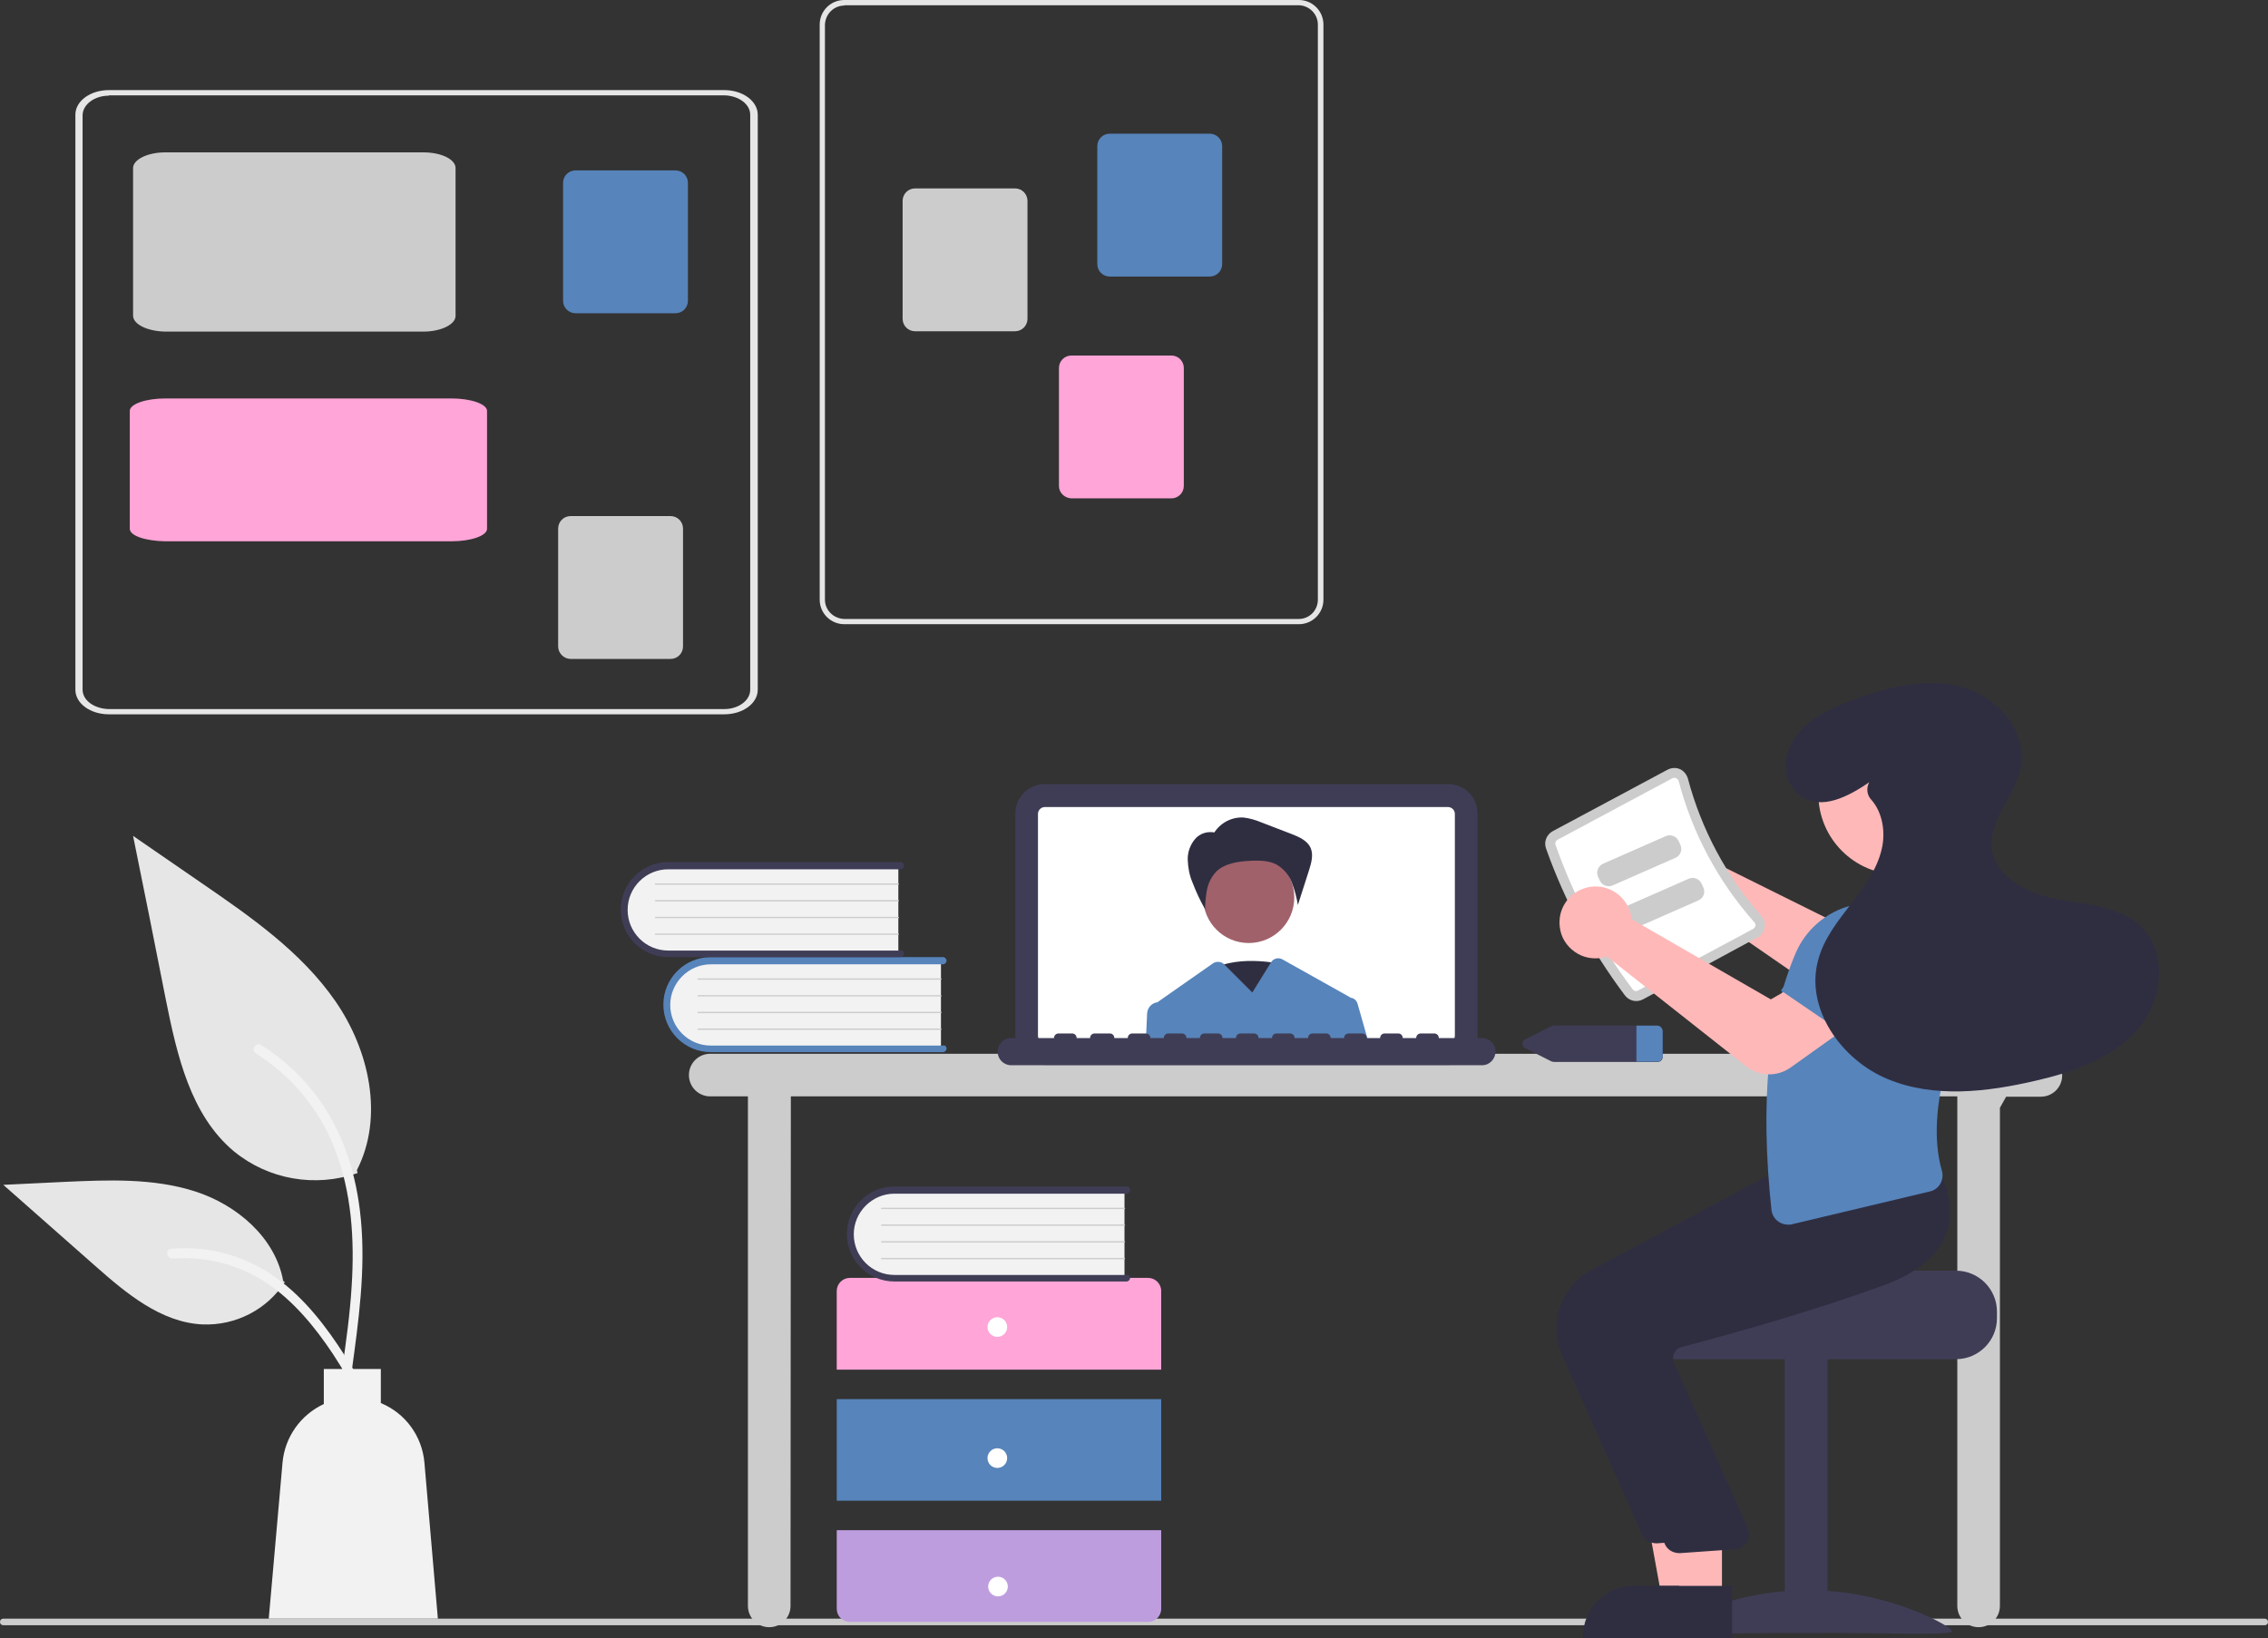 <?xml version="1.0" encoding="utf-8"?>
<!-- Generator: Adobe Illustrator 24.2.1, SVG Export Plug-In . SVG Version: 6.00 Build 0)  -->
<svg version="1.1" id="Layer_1" xmlns="http://www.w3.org/2000/svg" xmlns:xlink="http://www.w3.org/1999/xlink" x="0px" y="0px"
	 viewBox="0 0 692 499.9" style="enable-background:new 0 0 692 499.9;" xml:space="preserve">
<rect x="0" y="0" width="692" height="499.9" fill="#333333" stroke="none"/>
<style type="text/css">
	.st0{fill:#CCCCCC;}
	.st1{fill:#3F3D56;}
	.st2{fill:#FFFFFF;}
	.st3{fill:#2F2E41;}
	.st4{fill:#A0616A;}
	.st5{fill:#5784BB;}
	.st6{fill:#F2F2F2;}
	.st7{fill:#FFA5D8;}
	.st8{fill:#BE9DDF;}
	.st9{fill:#E6E6E6;}
	.st10{fill:#FFB8B8;}
</style>
<path class="st0" d="M691,496H1c-0.6,0-1-0.4-1-1s0.4-1,1-1h690c0.6,0,1,0.4,1,1S691.6,496,691,496z"/>
<path class="st0" d="M622.7,321.6h-406c-3.6,0-6.5,2.9-6.5,6.5s2.9,6.5,6.5,6.5h11.5v155.5c0,3.6,2.9,6.5,6.5,6.5s6.5-2.9,6.5-6.5
	l0.1-155.5h355.9v155.5c0,3.6,2.9,6.5,6.5,6.5s6.5-2.9,6.5-6.5v-152l1.9-3.4h10.6c3.6,0,6.5-2.9,6.5-6.5S626.3,321.6,622.7,321.6z"
	/>
<path class="st1" d="M441.8,325h-123c-5,0-9-4-9-9v-67.7c0-5,4-9,9-9h123c5,0,9,4,9,9V316C450.8,321,446.8,325,441.8,325z"/>
<path class="st2" d="M441.8,246.3h-123c-1.1,0-2.1,0.9-2.1,2.1v67.7c0,1.1,0.9,2.1,2.1,2.1h123c1.1,0,2.1-0.9,2.1-2.1v-67.7
	C443.9,247.2,442.9,246.3,441.8,246.3z"/>
<path class="st3" d="M390.8,294.2c0,0-14.7-3.4-22.8,2.8s10.3,20.4,10.3,20.4L390.8,294.2z"/>
<circle class="st4" cx="381" cy="273.9" r="13.9"/>
<path class="st3" d="M370.3,254.4c1.9-3.2,5.4-5.1,9.1-4.9c1.9,0.2,3.8,0.8,5.5,1.5l9.1,3.5c2.3,0.9,4.9,2,5.9,4.3
	c0.9,2.1,0.2,4.6-0.5,6.8l-3.4,10.6c-0.4-2.4-1-4.7-1.9-7s-2.6-4.2-4.7-5.4c-2.4-1.2-5.1-1.2-7.8-1.1c-3.7,0.2-7.8,0.7-10.5,3.3
	c-1.4,1.5-2.4,3.4-2.8,5.4s-0.6,4.1-0.6,6.1c-1.5-2.6-2.8-5.4-3.9-8.3c-0.9-2.1-1.3-4.4-1.4-6.7c-0.1-2.3,0.7-4.6,2.2-6.4
	c1.5-1.8,3.9-2.5,6.2-2L370.3,254.4z"/>
<path class="st5" d="M414.2,306.3c-0.3-1-1.1-1.7-2.1-1.8c0,0-0.1,0-0.1-0.1l-20.7-11.6c-1.2-0.7-2.8-0.3-3.5,0.9l-5.7,9.2l-8.5-8.5
	l-0.1-0.1c-0.9-0.9-2.3-1-3.4-0.3l-17,11.9H353c-1.7,0.3-2.9,1.7-3,3.4l-0.4,8.9h68L414.2,306.3z"/>
<path class="st1" d="M452.2,316.8H439c0-0.8-0.6-1.4-1.4-1.4l0,0h-4.1c-0.8,0-1.4,0.6-1.4,1.4H428c0-0.8-0.6-1.4-1.4-1.4h-4.1
	c-0.8,0-1.4,0.6-1.4,1.4l0,0H417c0-0.8-0.6-1.4-1.4-1.4l0,0h-4.1c-0.8,0-1.4,0.6-1.4,1.4H406c0-0.8-0.6-1.4-1.4-1.4h-4.1
	c-0.8,0-1.4,0.6-1.4,1.4l0,0H395c0-0.8-0.6-1.4-1.4-1.4l0,0h-4.1c-0.8,0-1.4,0.6-1.4,1.4l0,0H384c0-0.8-0.6-1.4-1.4-1.4h-4.1
	c-0.8,0-1.4,0.6-1.4,1.4H373c0-0.8-0.6-1.4-1.4-1.4l0,0h-4.1c-0.8,0-1.4,0.6-1.4,1.4l0,0H362c0-0.8-0.6-1.4-1.4-1.4l0,0h-4.1
	c-0.8,0-1.4,0.6-1.4,1.4H351c0-0.8-0.6-1.4-1.4-1.4h-4.1c-0.8,0-1.4,0.6-1.4,1.4l0,0H340c0-0.8-0.6-1.4-1.4-1.4l0,0H334
	c-0.8,0-1.4,0.6-1.4,1.4h-4.1c0-0.8-0.6-1.4-1.4-1.4H323c-0.8,0-1.4,0.6-1.4,1.4l0,0h-13.1c-2.3,0-4.1,1.9-4.1,4.2
	c0,2.3,1.9,4.1,4.1,4.1h143.7c2.3,0,4.1-1.9,4.1-4.2C456.3,318.6,454.4,316.8,452.2,316.8z"/>
<path class="st6" d="M287.1,292.7v27.5h-69c-7.6,0.3-14-5.7-14.2-13.3s5.7-14,13.3-14.2c0.3,0,0.6,0,1,0H287.1z"/>
<path class="st5" d="M288.8,320c0,0.6-0.5,1.1-1.1,1.1h-70.8c-8,0-14.5-6.5-14.5-14.5s6.5-14.5,14.5-14.5h70.8
	c0.6,0,1.1,0.5,1.1,1.1s-0.5,1.1-1.1,1.1h-70.8c-6.8,0-12.4,5.6-12.4,12.4s5.5,12.4,12.4,12.4h70.8
	C288.3,318.9,288.8,319.4,288.8,320z"/>
<path class="st0" d="M287.1,299H213c-0.1,0-0.2-0.1-0.2-0.2s0.1-0.2,0.2-0.2l0,0h74.1c0.1,0,0.2,0.1,0.2,0.2
	C287.3,298.9,287.2,299,287.1,299z"/>
<path class="st0" d="M287.1,304.1H213c-0.1,0-0.2-0.1-0.2-0.2s0.1-0.2,0.2-0.2l0,0h74.1c0.1,0,0.2,0.1,0.2,0.2
	C287.3,304,287.2,304.1,287.1,304.1z"/>
<path class="st0" d="M287.1,309.2H213c-0.1,0-0.2-0.1-0.2-0.2s0.1-0.2,0.2-0.2l0,0h74.1c0.1,0,0.2,0.1,0.2,0.2
	C287.3,309.1,287.2,309.2,287.1,309.2z"/>
<path class="st0" d="M287.1,314.3H213c-0.1,0-0.2-0.1-0.2-0.2s0.1-0.2,0.2-0.2l0,0h74.1c0.1,0,0.2,0.1,0.2,0.2
	C287.3,314.2,287.2,314.3,287.1,314.3z"/>
<path class="st6" d="M274.1,263.7v27.5h-69c-7.6,0.3-14-5.7-14.2-13.3s5.7-14,13.3-14.2c0.3,0,0.6,0,1,0H274.1z"/>
<path class="st1" d="M275.8,291c0,0.6-0.5,1.1-1.1,1.1h-70.8c-8,0-14.5-6.5-14.5-14.5s6.5-14.5,14.5-14.5h70.8
	c0.6,0,1.1,0.5,1.1,1.1s-0.5,1.1-1.1,1.1h-70.8c-6.8,0-12.4,5.5-12.4,12.4c0,6.8,5.5,12.4,12.4,12.4h70.8
	C275.3,289.9,275.8,290.4,275.8,291z"/>
<path class="st0" d="M274.1,270H200c-0.1,0-0.2-0.1-0.2-0.2s0.1-0.2,0.2-0.2l0,0h74.1c0.1,0,0.2,0.1,0.2,0.2
	C274.3,269.9,274.2,270,274.1,270z"/>
<path class="st0" d="M274.1,275.1H200c-0.1,0-0.2-0.1-0.2-0.2s0.1-0.2,0.2-0.2l0,0h74.1c0.1,0,0.2,0.1,0.2,0.2
	C274.3,275,274.2,275.1,274.1,275.1z"/>
<path class="st0" d="M274.1,280.2H200c-0.1,0-0.2-0.1-0.2-0.2s0.1-0.2,0.2-0.2l0,0h74.1c0.1,0,0.2,0.1,0.2,0.2
	C274.3,280.1,274.2,280.2,274.1,280.2z"/>
<path class="st0" d="M274.1,285.3H200c-0.1,0-0.2-0.1-0.2-0.2s0.1-0.2,0.2-0.2l0,0h74.1c0.1,0,0.2,0.1,0.2,0.2
	C274.3,285.2,274.2,285.3,274.1,285.3z"/>
<path class="st7" d="M354.3,418v-24c0-2.2-1.8-4-4-4h-91c-2.2,0-4,1.8-4,4v24H354.3z"/>
<rect x="255.3" y="427" class="st5" width="99" height="31"/>
<path class="st8" d="M255.3,467v24c0,2.2,1.8,4,4,4h91c2.2,0,4-1.8,4-4v-24H255.3z"/>
<circle class="st2" cx="304.3" cy="405" r="3"/>
<circle class="st2" cx="304.3" cy="445" r="3"/>
<circle class="st2" cx="304.5" cy="484.2" r="3"/>
<path class="st6" d="M343.1,362.7v27.5h-69c-7.6,0.3-14-5.7-14.2-13.3c-0.3-7.6,5.7-14,13.3-14.2c0.3,0,0.6,0,1,0H343.1z"/>
<path class="st1" d="M344.8,390c0,0.6-0.5,1.1-1.1,1.1h-70.8c-8,0-14.5-6.5-14.5-14.5s6.5-14.5,14.5-14.5l0,0h70.8
	c0.6,0,1.1,0.5,1.1,1.1s-0.5,1.1-1.1,1.1h-70.8c-6.8,0-12.4,5.6-12.4,12.4s5.5,12.4,12.4,12.4h70.8
	C344.3,388.9,344.8,389.4,344.8,390z"/>
<path class="st0" d="M343.1,369H269c-0.1,0-0.2-0.1-0.2-0.2s0.1-0.2,0.2-0.2l0,0h74.1c0.1,0,0.2,0.1,0.2,0.2
	C343.3,368.9,343.2,369,343.1,369L343.1,369z"/>
<path class="st0" d="M343.1,374.1H269c-0.1,0-0.2-0.1-0.2-0.2s0.1-0.2,0.2-0.2l0,0h74.1c0.1,0,0.2,0.1,0.2,0.2
	C343.3,374,343.2,374.1,343.1,374.1L343.1,374.1z"/>
<path class="st0" d="M343.1,379.2H269c-0.1,0-0.2-0.1-0.2-0.2s0.1-0.2,0.2-0.2l0,0h74.1c0.1,0,0.2,0.1,0.2,0.2
	C343.3,379.1,343.2,379.2,343.1,379.2L343.1,379.2z"/>
<path class="st0" d="M343.1,384.3H269c-0.1,0-0.2-0.1-0.2-0.2s0.1-0.2,0.2-0.2l0,0h74.1c0.1,0,0.2,0.1,0.2,0.2
	C343.3,384.2,343.2,384.3,343.1,384.3L343.1,384.3z"/>
<path class="st9" d="M250.1,183V7.5c0-4.2,3.4-7.5,7.5-7.5h138.7c4.2,0,7.5,3.4,7.5,7.5V183c0,4.2-3.4,7.5-7.5,7.5H257.6
	C253.5,190.5,250.1,187.2,250.1,183z M257.6,1.7c-3.2,0-5.8,2.6-5.9,5.9V183c0,3.2,2.6,5.8,5.9,5.9h138.7c3.2,0,5.8-2.6,5.8-5.9V7.5
	c0-3.2-2.6-5.8-5.8-5.9H257.6V1.7z"/>
<path class="st5" d="M334.8,80.6v-36c0-2.1,1.7-3.8,3.8-3.8h30.5c2.1,0,3.8,1.7,3.8,3.8v36c0,2.1-1.7,3.8-3.8,3.8h-30.5
	C336.5,84.4,334.8,82.7,334.8,80.6z"/>
<path class="st0" d="M275.4,97.3v-36c0-2.1,1.7-3.8,3.8-3.8h30.5c2.1,0,3.8,1.7,3.8,3.8v36c0,2.1-1.7,3.8-3.8,3.8h-30.5
	C277.1,101.1,275.4,99.4,275.4,97.3z"/>
<path class="st7" d="M323.1,148.3v-36c0-2.1,1.7-3.8,3.8-3.8h30.5c2.1,0,3.8,1.7,3.8,3.8v36c0,2.1-1.7,3.8-3.8,3.8h-30.5
	C324.8,152,323.1,150.4,323.1,148.3z"/>
<path class="st1" d="M505.6,313h-31.4c-0.3,0-0.6,0.1-0.9,0.2l-7.9,4c-0.7,0.3-1.1,1.2-0.8,1.9c0.1,0.3,0.4,0.6,0.8,0.8l7.9,4
	c0.3,0.1,0.6,0.2,0.9,0.2h31.4c0.9,0.1,1.7-0.6,1.7-1.5v-7.9C507.2,313.7,506.5,313,505.6,313z"/>
<path class="st5" d="M507.3,314.6v7.9c-0.1,0.9-0.8,1.6-1.7,1.5h-6.3v-11h6.3C506.5,313,507.2,313.7,507.3,314.6z"/>
<path class="st10" d="M505.3,253.6c5.6-2.4,12.1,0.2,14.5,5.7c0.2,0.4,0.3,0.8,0.4,1.2c0.1,0.5,0.2,0.9,0.3,1.4l43.9,21.8l10.2-6.7
	l12.7,14.6l-15.5,12.6c-3.8,3.1-9.2,3.3-13.3,0.5l-44.6-30.8c-0.3,0.1-0.7,0.3-1,0.4c-5.8,1.8-12-1.5-13.7-7.3
	c-0.1-0.4-0.2-0.8-0.3-1.2c-0.1-0.4-0.1-0.9-0.2-1.3C498.4,259.8,501.1,255.5,505.3,253.6z"/>
<path class="st1" d="M596.8,387.8h-48c0,1.4-49.5,2.5-49.5,2.5c-0.8,0.6-1.5,1.3-2.1,2c-1.9,2.2-2.9,5.1-2.9,8v2
	c0,6.9,5.6,12.5,12.5,12.5h90c6.9,0,12.5-5.6,12.5-12.5v-2C609.3,393.4,603.7,387.8,596.8,387.8z"/>
<rect x="544.6" y="414.3" class="st1" width="13" height="84"/>
<path class="st1" d="M507.6,497.8c0,1.4,19.7,0.5,44,0.5s44,0.9,44-0.5s-19.7-12.5-44-12.5S507.6,496.4,507.6,497.8z"/>
<polygon class="st10" points="519.4,488 507.1,488 501.3,456.2 519.4,456.2 "/>
<path class="st3" d="M522.5,499.9H483v-0.5c0-8.5,6.9-15.4,15.4-15.4l0,0l0,0h24.1V499.9z"/>
<path class="st3" d="M501,468.3l-24.4-54.8c-4.2-9.6-0.4-20.8,8.8-25.8l53-28.4l24.2-2.1l22.3-2l0.2,0.3c0.2,0.3,5,8.6,1.8,17.7
	c-2.5,6.9-8.9,12.3-19,16c-23.7,8.7-51.1,16.1-61.8,18.9c-1,0.2-1.8,0.9-2.2,1.8c-0.5,0.9-0.5,1.9-0.2,2.8l22.7,51
	c0.9,2.3-0.3,4.9-2.7,5.8c-0.4,0.1-0.7,0.2-1.1,0.3l-17,1.2c-0.1,0-0.3,0-0.4,0C503.3,470.9,501.7,469.9,501,468.3z"/>
<polygon class="st10" points="525.4,488 513.1,488 507.3,456.2 525.4,456.2 "/>
<path class="st3" d="M528.5,499.9H489v-0.5c0-8.5,6.9-15.4,15.4-15.4l0,0l0,0h24.1V499.9z"/>
<path class="st3" d="M508,471.3l-24.4-54.8c-4.2-9.6-0.4-20.8,8.8-25.8l53-28.4l24.2-2.1l22.3-2l0.2,0.3c0.2,0.3,5,8.6,1.8,17.7
	c-2.5,6.9-8.9,12.3-19,16c-23.7,8.7-51.1,16.1-61.8,18.9c-1,0.2-1.8,0.9-2.2,1.8c-0.5,0.9-0.5,1.9-0.2,2.8l22.7,51
	c0.9,2.3-0.3,4.9-2.7,5.8c-0.4,0.1-0.7,0.2-1.1,0.3l-17,1.2c-0.1,0-0.3,0-0.4,0C510.3,473.9,508.7,472.9,508,471.3z"/>
<path class="st0" d="M495.8,303.8c-10.3-13.7-18.4-28.8-24.1-44.9c-0.7-2,0.2-4.2,2-5.2l35.1-18.8c1.2-0.6,2.5-0.7,3.7-0.2
	s2.1,1.6,2.5,2.9c4.1,15.5,11.8,29.9,22.4,41.9c0.9,1,1.3,2.3,1,3.6c-0.2,1.3-1,2.4-2.2,3L501.3,305
	C499.4,306,497.1,305.5,495.8,303.8z"/>
<path class="st2" d="M498.2,302c0.4,0.5,1.1,0.6,1.6,0.3l35.1-18.8c0.3-0.2,0.6-0.5,0.7-0.9c0.1-0.4,0-0.8-0.3-1.1
	c-11-12.4-18.9-27.1-23.1-43.1c-0.1-0.4-0.4-0.7-0.8-0.9s-0.8-0.1-1.1,0l-35.1,18.8c-0.5,0.3-0.8,0.9-0.6,1.5
	C480.2,273.7,488.1,288.6,498.2,302z"/>
<path class="st5" d="M612.6,298.8l-27.5,10.5l-6.7-18.7c-1.8-5.1,0.3-10.8,5-13.5l0,0c4.8-2.7,10.8-1.5,14.3,2.8L612.6,298.8z"/>
<path class="st5" d="M542.6,372.8c-1.2-0.8-1.9-2.1-2.1-3.5c-3.5-32.9-1.1-58.7,7.5-78.7c3.1-7,9.2-12.2,16.6-14.2l22.2-1.1l0.1,0.1
	c10.3,5,16.1,16.3,14.2,27.6c-7.2,18.9-13.1,38.5-8.6,54.3c0.4,1.3,0.2,2.8-0.5,4s-1.8,2-3.1,2.3l-42.4,10.1
	C545.2,373.9,543.7,373.6,542.6,372.8L542.6,372.8z"/>
<circle class="st10" cx="579.4" cy="242.3" r="24.6"/>
<path class="st0" d="M511.2,261.8l-19.1,8.4c-1.5,0.7-3.3,0-4-1.5l-0.5-1.1c-0.7-1.5,0-3.3,1.5-4l19.1-8.4c1.5-0.7,3.3,0,4,1.5
	l0.5,1.1C513.4,259.3,512.8,261.1,511.2,261.8z"/>
<path class="st0" d="M518.2,274.8l-19.1,8.4c-1.5,0.7-3.3,0-4-1.5l-0.5-1.1c-0.7-1.5,0-3.3,1.5-4l19.1-8.4c1.5-0.7,3.3,0,4,1.5
	l0.5,1.1C520.4,272.3,519.8,274.1,518.2,274.8z"/>
<path class="st10" d="M533,325.6l-42.7-33.7c-0.3,0.1-0.7,0.2-1,0.3c-3,0.7-6.3,0.1-8.8-1.7c-2.6-1.8-4.3-4.6-4.6-7.7
	c-0.6-5.1,2.4-9.9,7.2-11.6c5.7-2.1,12,0.9,14.1,6.6c0.1,0.4,0.3,0.8,0.4,1.2c0.1,0.5,0.2,1,0.2,1.5l42.5,24.5l10.6-6.1l11.7,15.3
	l-16.4,11.7C542.1,328.7,536.8,328.5,533,325.6z"/>
<path class="st5" d="M567.7,318.9l-24.3-16.6l11.4-16.2c3.1-4.4,9-6,13.9-3.6l0,0c5,2.4,7.5,8,5.9,13.3L567.7,318.9z"/>
<path class="st3" d="M570.4,238.7c-6.3,4.3-14.6,8.8-21,4.2c-4.2-3-5.6-8.6-3.9-13.5c3.1-8.8,11.6-12.7,19.7-15.7
	c10.5-3.9,22-7,32.9-4.2s20.5,13.3,18.5,24.4c-1.6,8.9-10,16.3-8.8,25.2c1.2,9,11.3,13.8,20.3,15.4s19,2.1,25.4,8.6
	c8.2,8.2,6.2,22.9-1.6,31.5s-19.4,12.6-30.7,15.2c-15,3.5-31.1,5.4-45.3-0.5s-25.3-21.7-21.1-36.5c1.7-6.3,5.8-11.5,9.8-16.7
	s8-10.5,9.5-16.8c1.3-5.3,0.3-11.4-3.2-15.3c-1.3-1.4-1.5-3.5-0.6-5.2L570.4,238.7z"/>
<path class="st9" d="M109.1,358c-12.9,4.5-27.2,2-37.7-6.6C58.1,340.3,54,322,50.6,305.1c-3.3-16.7-6.6-33.4-10-50l20.9,14.4
	c15,10.3,30.4,21,40.8,36s14.9,35.4,6.6,51.6"/>
<path class="st6" d="M107.3,418.6c2.1-15.4,4.3-31,2.8-46.5c-1.3-13.8-5.5-27.3-14.1-38.4c-4.6-5.9-10.1-10.9-16.4-14.8
	c-1.6-1-3.1,1.6-1.5,2.6c10.9,6.9,19.3,17,24,29c5.2,13.3,6.1,27.8,5.2,41.9c-0.5,8.5-1.7,17-2.9,25.5c-0.2,0.8,0.3,1.6,1,1.8
	C106.2,419.8,107.1,419.4,107.3,418.6L107.3,418.6z"/>
<path class="st9" d="M86.9,391.3c-5.5,8.4-15,13.3-25.1,12.9c-12.7-0.6-23.3-9.5-32.8-17.9L1,361.6l18.6-0.9
	c13.4-0.6,27.1-1.2,39.9,2.9s24.5,14.1,26.9,27.3"/>
<path class="st6" d="M113.3,427.4c-10.2-18-22-38-43-44.4c-5.9-1.8-12-2.4-18.1-1.9c-1.9,0.2-1.4,3.1,0.5,3
	c10.2-0.8,20.4,1.9,28.9,7.6c8.1,5.5,14.5,13.3,19.9,21.4c3.3,5,6.2,10.2,9.2,15.4C111.5,430.3,114.2,429.1,113.3,427.4L113.3,427.4
	z"/>
<path class="st6" d="M129.5,446.4c-0.7-8.1-5.8-15.1-13.3-18.2v-10.4H98.8v10.7c-7.1,3.3-11.9,10.1-12.6,17.9L82,494h51.6
	L129.5,446.4z"/>
<path class="st9" d="M23,210.5V35c0-4.2,4.6-7.5,10.2-7.5H221c5.7,0,10.2,3.4,10.2,7.5v175.5c0,4.2-4.6,7.5-10.2,7.5H33.2
	C27.6,218,23,214.7,23,210.5z M33.2,29.2c-4.3,0-7.9,2.6-8,5.9v175.4c0,3.2,3.5,5.8,8,5.9H221c4.3,0,7.9-2.6,7.9-5.9V35
	c0-3.2-3.5-5.8-7.9-5.9H33.2V29.2z"/>
<path class="st5" d="M171.8,91.8v-36c0-2.1,1.7-3.8,3.8-3.8h30.5c2.1,0,3.8,1.7,3.8,3.8v36c0,2.1-1.7,3.8-3.8,3.8h-30.5
	C173.5,95.6,171.8,93.9,171.8,91.8z"/>
<path class="st0" d="M40.6,96.3V51.3c0-2.6,4.4-4.8,9.8-4.8h78.8c5.4,0,9.8,2.1,9.8,4.8v45.1c0,2.6-4.4,4.8-9.8,4.8H50.4
	C45,101.1,40.6,99,40.6,96.3z"/>
<path class="st7" d="M39.6,161.4v-36c0-2.1,4.9-3.8,10.9-3.8h87.2c6,0,10.9,1.7,10.9,3.8v36c0,2.1-4.9,3.8-10.9,3.8H50.4
	C44.4,165.1,39.6,163.5,39.6,161.4z"/>
<path class="st0" d="M170.3,197.3v-36c0-2.1,1.7-3.8,3.8-3.8h30.5c2.1,0,3.8,1.7,3.8,3.8v36c0,2.1-1.7,3.8-3.8,3.8h-30.5
	C172.1,201.1,170.3,199.4,170.3,197.3z"/>
</svg>
